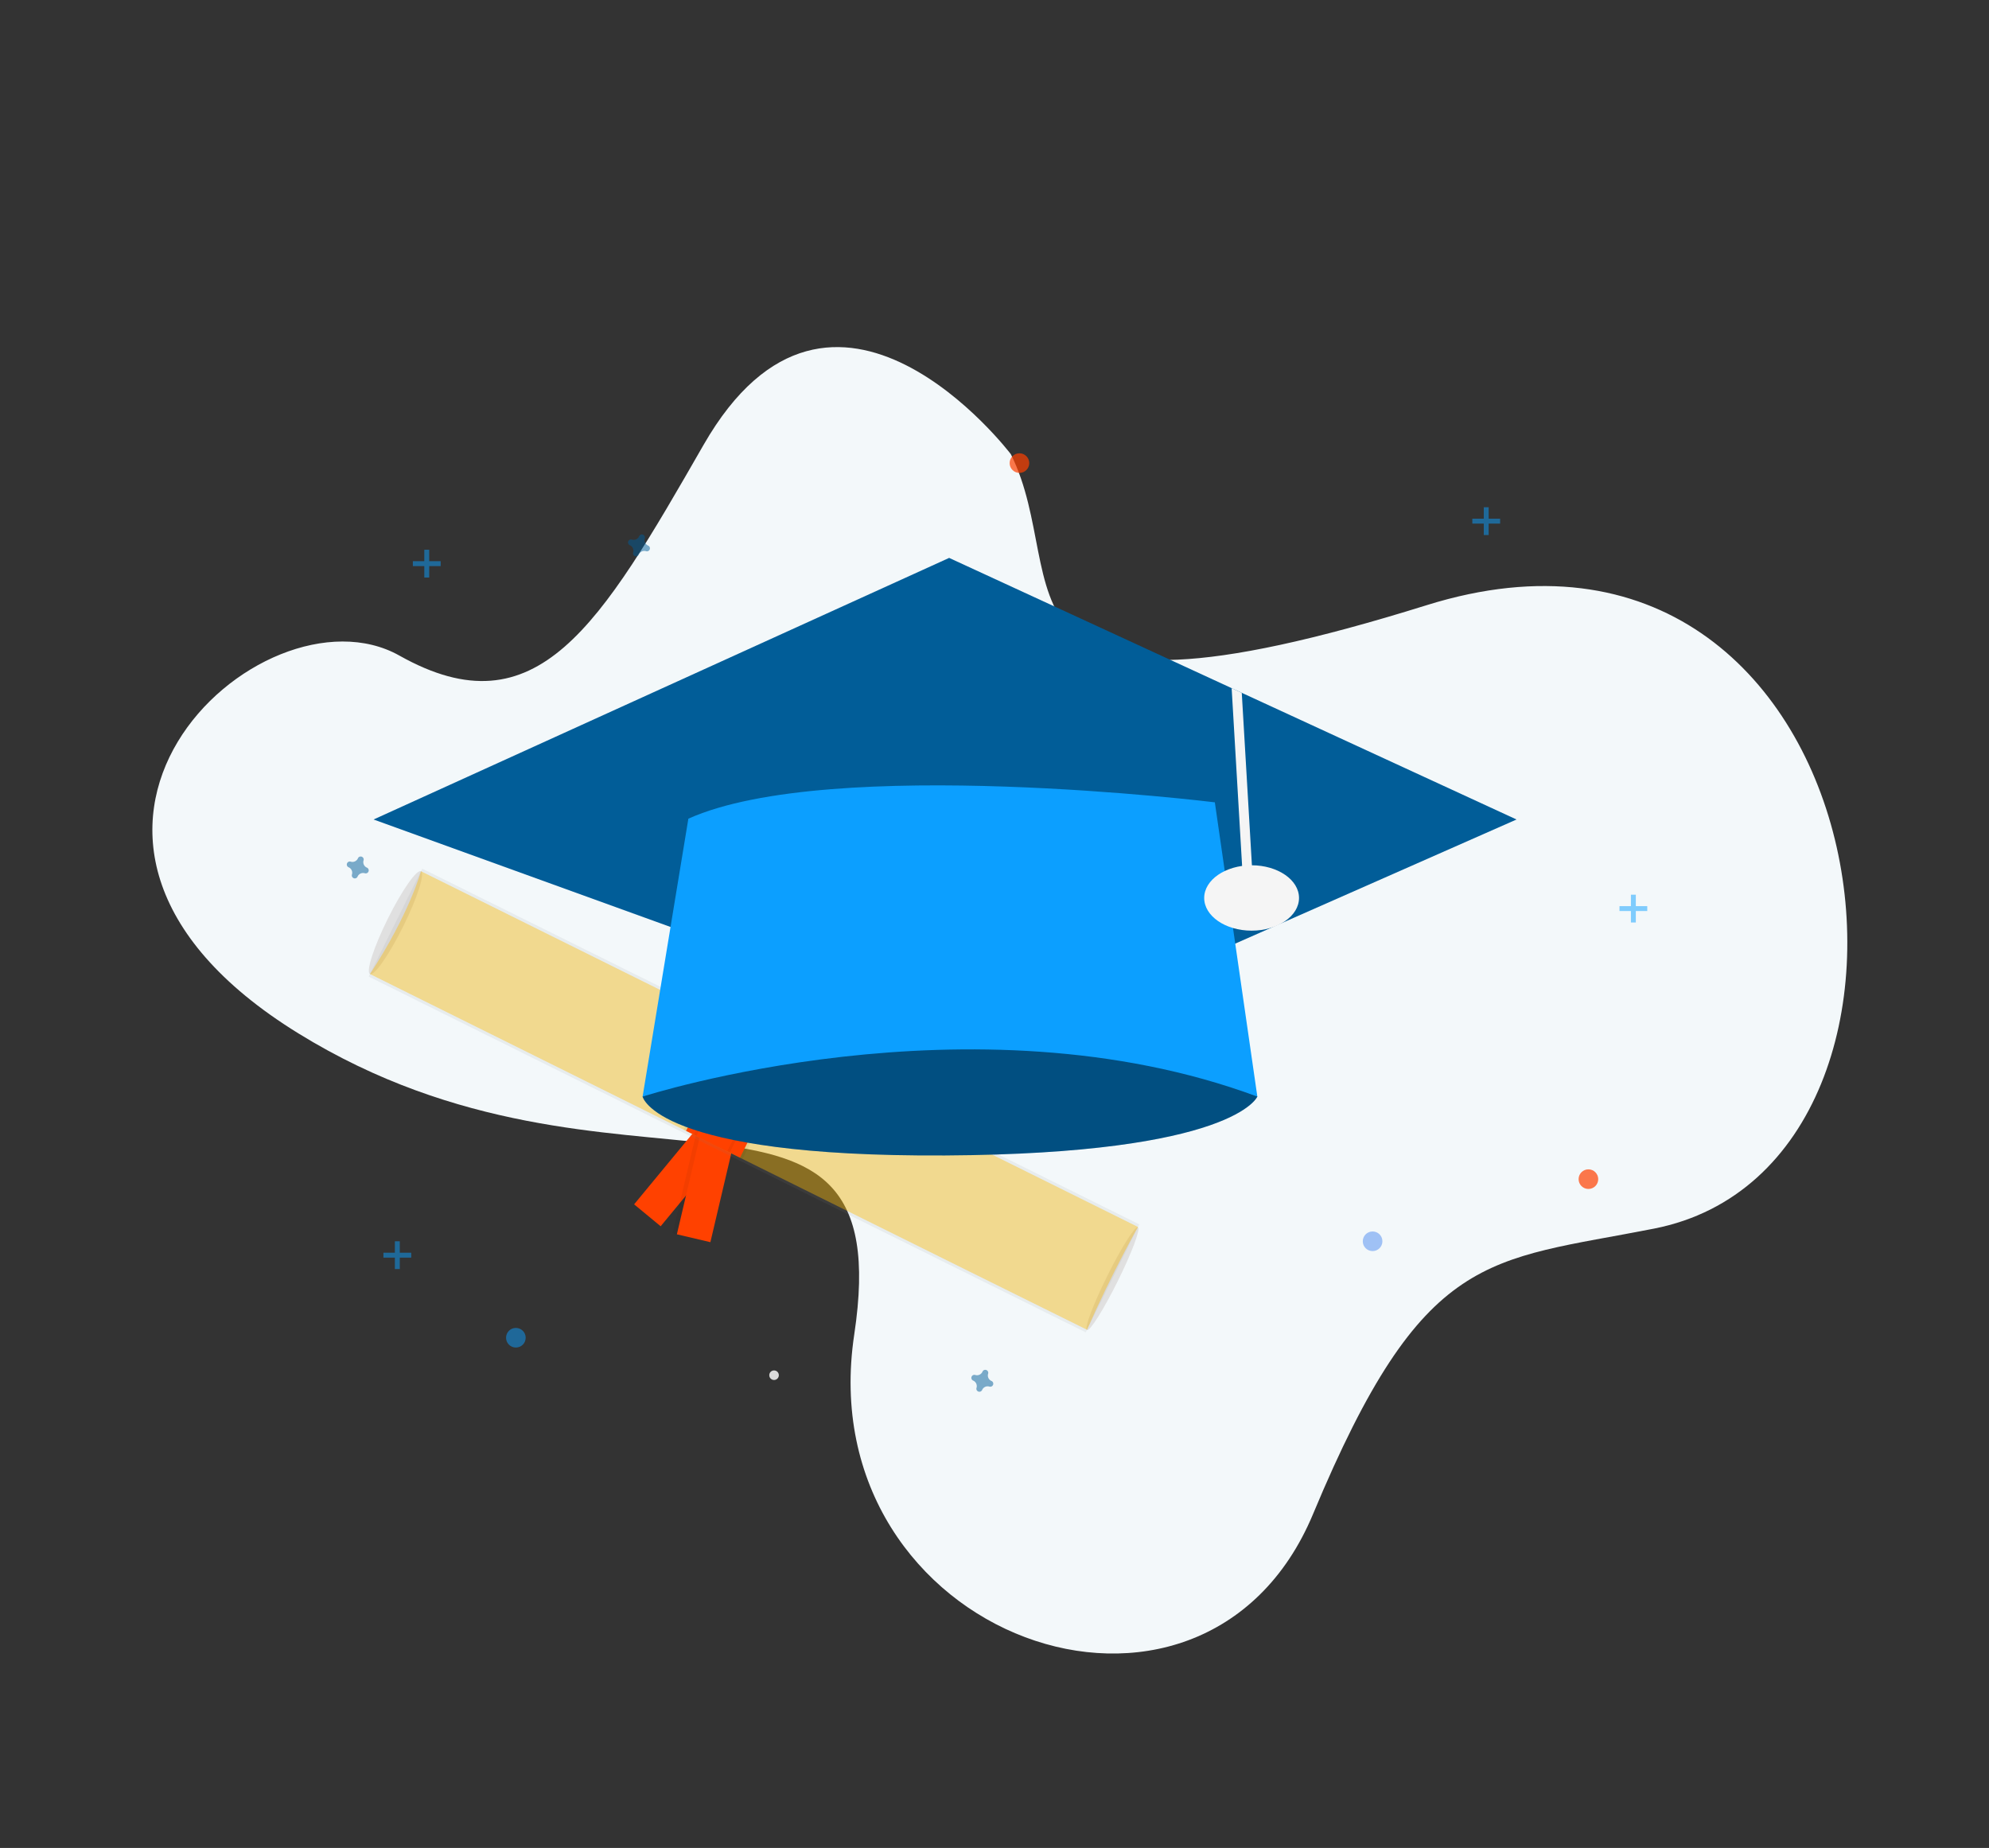 <svg xmlns="http://www.w3.org/2000/svg" xmlns:xlink="http://www.w3.org/1999/xlink" width="382.37" height="355.284" viewBox="0 0 382.37 355.284">
  <rect x="0" y="0" width="382.37" height="355.284" fill="#333333" stroke="none"/>
  <defs>
    <linearGradient id="linear-gradient" x1="-11.741" y1="5.084" x2="-11.741" y2="4.933" gradientUnits="objectBoundingBox">
      <stop offset="0" stop-color="gray" stop-opacity="0.251"/>
      <stop offset="0.535" stop-color="gray" stop-opacity="0.122"/>
      <stop offset="1" stop-color="gray" stop-opacity="0.102"/>
    </linearGradient>
  </defs>
  <g id="Grupo_4053" data-name="Grupo 4053" transform="translate(-1206.325 -1286.849)">
    <path id="Shape_505_copy_2" data-name="Shape 505 copy 2" d="M1387.072,1453.7s-52.174-21.957-52.053,27.974c.1,39.949.033,63.99-30.38,64.333s-52.414,70.518,19.493,72.615,99.956-58.173,121.487-3.306,100.727,40.51,93.645-14.235,4.672-58.708,29.35-80.273c48.31-42.217-35.346-149.711-97.8-81.937S1409.786,1468.729,1387.072,1453.7Z" transform="translate(926.263 -578.306) rotate(30)" fill="#f3f8fa"/>
    <g id="Grupo_4037" data-name="Grupo 4037" transform="translate(1272.996 1374)">
      <ellipse id="Elipse_46" data-name="Elipse 46" cx="11.031" cy="1.655" rx="11.031" ry="1.655" transform="translate(2.971 99.381) rotate(-63.611)" fill="#e0e0e0"/>
      <ellipse id="Elipse_47" data-name="Elipse 47" cx="11.031" cy="1.124" rx="11.031" ry="1.124" transform="translate(141.279 168.069) rotate(-63.611)" fill="#e0e0e0"/>
      <rect id="Rectángulo_7" data-name="Rectángulo 7" width="6.618" height="22.061" transform="translate(69.278 127.386) rotate(39.547)" fill="#ff4100"/>
      <rect id="Rectángulo_8" data-name="Rectángulo 8" width="7.447" height="22.061" transform="translate(69.896 151.673) rotate(-166.769)" opacity="0.05"/>
      <path id="Trazado_3206" data-name="Trazado 3206" d="M0,0H6.618V22.061H0Z" transform="translate(69.896 151.673) rotate(-166.769)" fill="#ff4100"/>
      <rect id="Rectángulo_10" data-name="Rectángulo 10" width="23.164" height="153.878" transform="translate(4.208 100.61) rotate(-63.611)" fill="url(#linear-gradient)"/>
      <path id="Trazado_2884" data-name="Trazado 2884" d="M354.256,506.787c-2.7-1.294-139.819-69.374-137.843-68.394,7.611-11.616,9.806-19.762,9.806-19.762l137.843,68.394S359.221,495.52,354.256,506.787Z" transform="translate(-211.961 -338.277)" fill="#ffbc00" opacity="0.4"/>
      <rect id="Rectángulo_11" data-name="Rectángulo 11" width="12.685" height="22.061" transform="translate(74.534 110.262) rotate(26.389)" opacity="0.05"/>
      <rect id="Rectángulo_12" data-name="Rectángulo 12" width="11.582" height="22.061" transform="translate(75.028 110.507) rotate(26.389)" fill="#ff4100"/>
      <rect id="Rectángulo_13" data-name="Rectángulo 13" width="7.721" height="22.061" transform="translate(76.51 111.242) rotate(26.389)" opacity="0.05"/>
      <rect id="Rectángulo_14" data-name="Rectángulo 14" width="6.618" height="22.061" transform="translate(77.004 111.488) rotate(26.389)" fill="#ff4100"/>
      <circle id="Elipse_48" data-name="Elipse 48" cx="0.92" cy="0.92" r="0.92" transform="translate(81.215 176.328)" fill="#dbdbdb"/>
      <g id="Grupo_4029" data-name="Grupo 4029" transform="translate(7.042 151.498)" opacity="0.5">
        <rect id="Rectángulo_15" data-name="Rectángulo 15" width="0.943" height="5.343" transform="translate(2.2)" fill="#0c9fff"/>
        <rect id="Rectángulo_16" data-name="Rectángulo 16" width="0.943" height="5.343" transform="translate(5.343 2.2) rotate(90)" fill="#0c9fff"/>
      </g>
      <g id="Grupo_4030" data-name="Grupo 4030" transform="translate(244.661 84.864)" opacity="0.5">
        <rect id="Rectángulo_17" data-name="Rectángulo 17" width="0.943" height="5.343" transform="translate(2.2)" fill="#0c9fff"/>
        <rect id="Rectángulo_18" data-name="Rectángulo 18" width="0.943" height="5.343" transform="translate(5.343 2.2) rotate(90)" fill="#0c9fff"/>
      </g>
      <g id="Grupo_4031" data-name="Grupo 4031" transform="translate(12.699 18.544)" opacity="0.5">
        <rect id="Rectángulo_19" data-name="Rectángulo 19" width="0.943" height="5.343" transform="translate(2.2)" fill="#0c9fff"/>
        <rect id="Rectángulo_20" data-name="Rectángulo 20" width="0.943" height="5.343" transform="translate(5.343 2.2) rotate(90)" fill="#0c9fff"/>
      </g>
      <g id="Grupo_4032" data-name="Grupo 4032" transform="translate(216.373 10.372)" opacity="0.5">
        <rect id="Rectángulo_21" data-name="Rectángulo 21" width="0.943" height="5.343" transform="translate(2.2)" fill="#0c9fff"/>
        <rect id="Rectángulo_22" data-name="Rectángulo 22" width="0.943" height="5.343" transform="translate(5.343 2.2) rotate(90)" fill="#0c9fff"/>
      </g>
      <path id="Trazado_2885" data-name="Trazado 2885" d="M206.169,411.772a1.155,1.155,0,0,1-.644-1.4.557.557,0,0,0,.025-.128h0a.579.579,0,0,0-1.041-.384h0a.556.556,0,0,0-.064.114,1.155,1.155,0,0,1-1.4.644.555.555,0,0,0-.128-.025h0a.579.579,0,0,0-.384,1.04h0a.554.554,0,0,0,.114.064,1.155,1.155,0,0,1,.644,1.4.555.555,0,0,0-.025.128h0a.579.579,0,0,0,1.041.384h0a.556.556,0,0,0,.064-.114,1.155,1.155,0,0,1,1.4-.644.555.555,0,0,0,.128.025h0a.579.579,0,0,0,.384-1.041h0A.557.557,0,0,0,206.169,411.772Z" transform="translate(-202.303 -332.108)" fill="#015d98" opacity="0.5"/>
      <path id="Trazado_2886" data-name="Trazado 2886" d="M378.169,214.772a1.155,1.155,0,0,1-.644-1.4.555.555,0,0,0,.025-.128h0a.579.579,0,0,0-1.04-.384h0a.555.555,0,0,0-.064.114,1.155,1.155,0,0,1-1.4.644.554.554,0,0,0-.128-.025h0a.579.579,0,0,0-.384,1.041h0a.556.556,0,0,0,.114.064,1.155,1.155,0,0,1,.644,1.4.557.557,0,0,0-.025.128h0a.579.579,0,0,0,1.04.384h0a.554.554,0,0,0,.064-.114,1.155,1.155,0,0,1,1.4-.644.557.557,0,0,0,.128.025h0a.579.579,0,0,0,.384-1.041h0a.555.555,0,0,0-.114-.064Z" transform="translate(-320.241 -197.028)" fill="#015d98" opacity="0.5"/>
      <path id="Trazado_2887" data-name="Trazado 2887" d="M588.169,725.772a1.155,1.155,0,0,1-.644-1.4.555.555,0,0,0,.025-.128h0a.579.579,0,0,0-1.04-.384h0a.556.556,0,0,0-.064.114,1.155,1.155,0,0,1-1.4.644.553.553,0,0,0-.128-.025h0a.579.579,0,0,0-.384,1.041h0a.555.555,0,0,0,.114.064,1.155,1.155,0,0,1,.644,1.4.558.558,0,0,0-.025.128h0a.579.579,0,0,0,1.041.384h0a.553.553,0,0,0,.064-.114,1.155,1.155,0,0,1,1.4-.644.559.559,0,0,0,.128.025h0a.579.579,0,0,0,.384-1.041h0A.558.558,0,0,0,588.169,725.772Z" transform="translate(-464.236 -547.415)" fill="#015d98" opacity="0.5"/>
      <circle id="Elipse_49" data-name="Elipse 49" cx="1.886" cy="1.886" r="1.886" transform="translate(236.803 137.668)" fill="#ff4100" opacity="0.7"/>
      <circle id="Elipse_50" data-name="Elipse 50" cx="1.886" cy="1.886" r="1.886" transform="translate(195.314 149.612)" fill="#4d8af0" opacity="0.5"/>
      <circle id="Elipse_51" data-name="Elipse 51" cx="1.886" cy="1.886" r="1.886" transform="translate(30.615 168.156)" fill="#0c9fff" opacity="0.5"/>
      <circle id="Elipse_52" data-name="Elipse 52" cx="1.886" cy="1.886" r="1.886" transform="translate(127.423)" fill="#ff4100" opacity="0.7"/>
      <path id="Trazado_2888" data-name="Trazado 2888" d="M390.741,464.94,383.2,476.255s2.514,11.63,58.148,11.315,60.033-11.315,60.033-11.315l-10.372-15.087L459.26,439.481Z" transform="translate(-326.337 -352.574)" fill="#015d98"/>
      <path id="Trazado_2889" data-name="Trazado 2889" d="M390.741,464.94,383.2,476.255s2.514,11.63,58.148,11.315,60.033-11.315,60.033-11.315l-10.372-15.087L459.26,439.481Z" transform="translate(-326.337 -352.574)" opacity="0.15"/>
      <path id="Trazado_2890" data-name="Trazado 2890" d="M236.1,114.29l-99.008,43.689L16.394,114.29,127.032,64l54.31,25.041,1.946.9Z" transform="translate(-11.238 -43.884)" fill="#016db3"/>
      <path id="Trazado_2891" data-name="Trazado 2891" d="M236.1,114.29l-99.008,43.689L16.394,114.29,127.032,64l54.31,25.041,1.946.9Z" transform="translate(-11.238 -43.884)" opacity="0.15"/>
      <path id="Trazado_2892" data-name="Trazado 2892" d="M545.179,179.391l-1.886.113-2.109-35.835,1.946.9Z" transform="translate(-371.081 -98.513)" fill="#f5f5f5"/>
      <path id="Trazado_2893" data-name="Trazado 2893" d="M392,372.515l-8.8,53.433s63.177-20.43,118.181,0l-8.172-56.576S419.343,360.256,392,372.515Z" transform="translate(-326.337 -302.266)" fill="#0c9fff"/>
      <ellipse id="Elipse_53" data-name="Elipse 53" cx="9.115" cy="6.286" rx="9.115" ry="6.286" transform="translate(164.826 79.206)" fill="#f5f5f5"/>
    </g>
  </g>
</svg>
